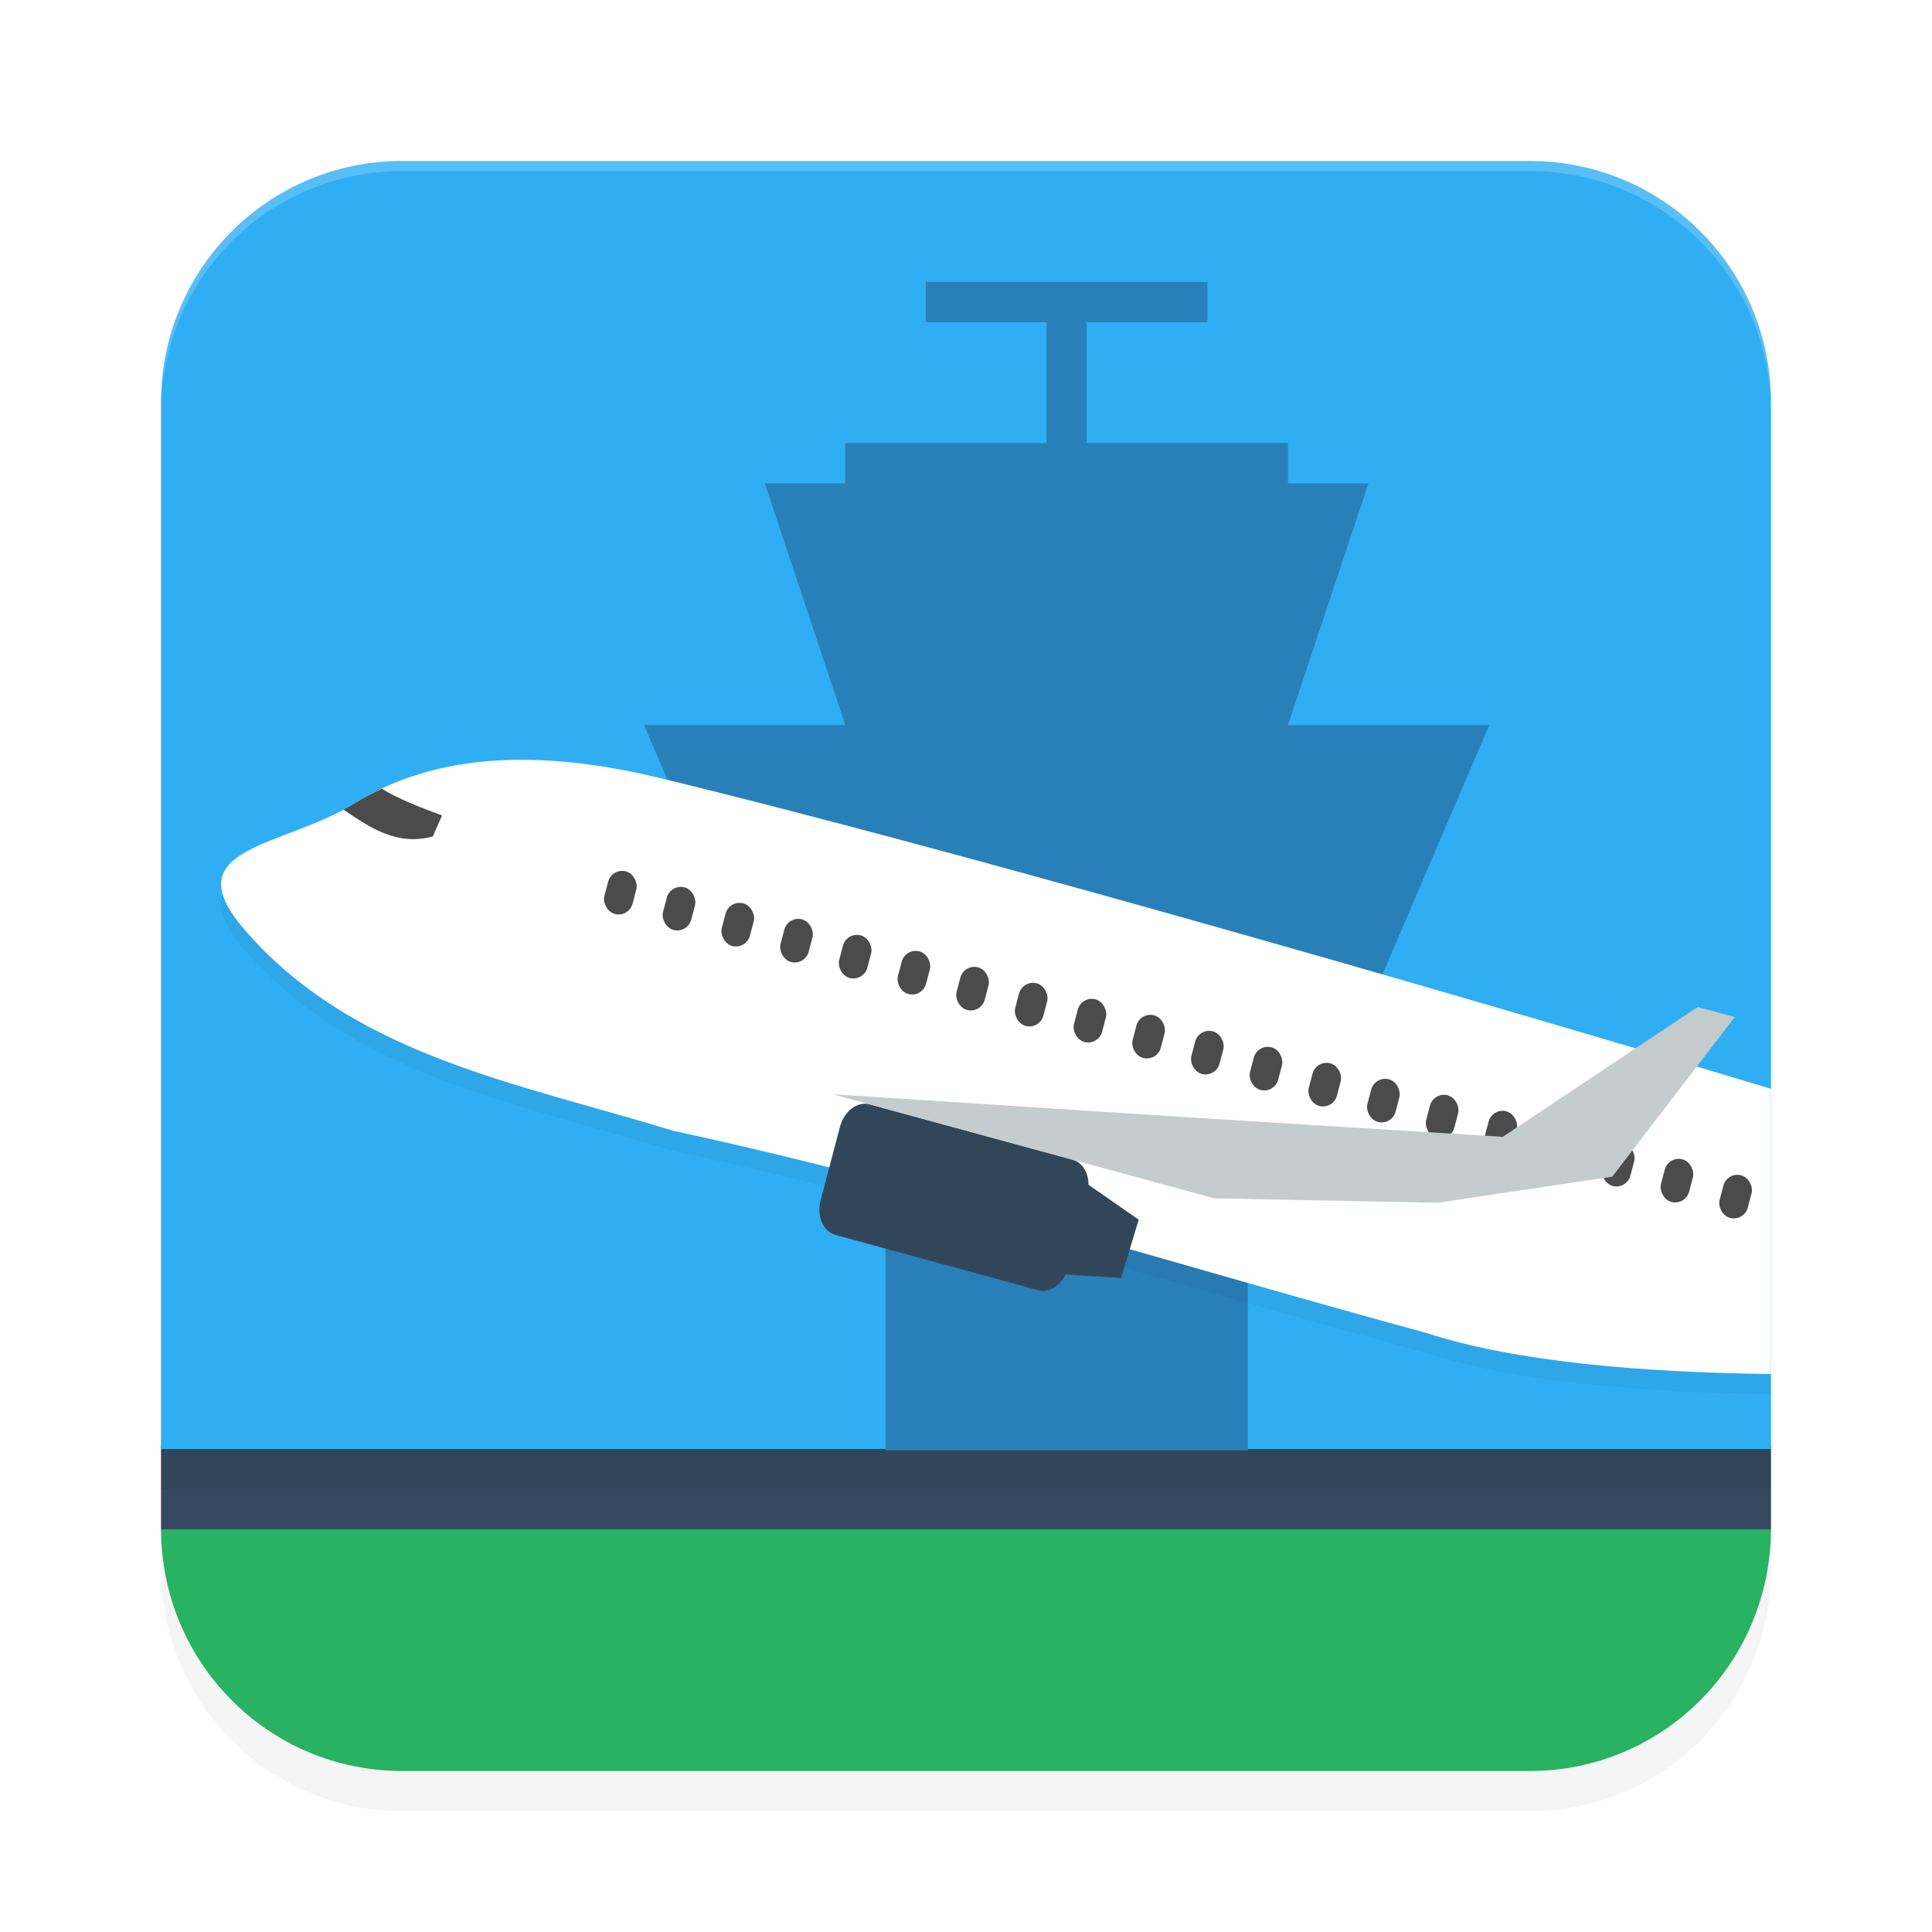 <?xml version='1.0' encoding='utf-8'?>
<svg xmlns="http://www.w3.org/2000/svg" width="192" height="192" version="1" id="svg30">
  <defs>
    <filter id="filter1075" style="color-interpolation-filters:sRGB" width="1.086" height="1.108" x="-0.043" y="-0.054">
      <feGaussianBlur stdDeviation="2.88"/>
    </filter>
    <filter id="filter1120" style="color-interpolation-filters:sRGB" width="1.058" height="1.285" x="-0.029" y="-0.143">
      <feGaussianBlur stdDeviation="1.924"/>
    </filter>
    <filter id="filter1162" style="color-interpolation-filters:sRGB" width="1.105" height="1.264" x="-0.052" y="-0.132">
      <feGaussianBlur stdDeviation="3.36"/>
    </filter>
  </defs>
  <path style="filter:url(#filter1120);opacity:0.2" d="M 16,147.6 V 156 c 0.068,13.307 10.728,24 23.971,24 H 152.029 c 13.243,0 23.903,-10.693 23.971,-24 v -8.4 z"/>
  <path style="fill:#28b262" d="m 16,152 c 0.068,13.307 10.729,24 23.971,24 H 152.029 c 13.243,0 23.903,-10.693 23.971,-24 z"/>
  <path style="fill:#34495e" d="M 16,143.6 H 176 v 8.4 H 16 Z"/>
  <path style="filter:url(#filter1075);opacity:0.2" d="m 39.977,20 c -13.283,0 -23.977,10.704 -23.977,24 V 148 H 176 V 44 c 0,-13.296 -10.693,-24 -23.977,-24 z"/>
  <path style="fill:#30aef3" d="m 39.977,16 c -13.283,0 -23.977,10.704 -23.977,24 V 144 H 176 V 40 c 0,-13.296 -10.693,-24 -23.977,-24 z"/>
  <path fill="#2980b9" d="m 92.001,28.015 v 4.004 H 104 V 44.03 H 83.999 v 4.004 H 75.999 l 8,24.023 H 64 l 11.999,28.027 h 12.001 v 44.041 H 124.001 v -44.041 h 11.999 l 11.999,-28.027 h -19.999 l 8,-24.023 h -8 V 44.03 H 108 V 32.019 h 12.001 v -4.004 z"/>
  <path style="filter:url(#filter1162);opacity:0.2" d="m 50.359,77.531 c -5.256,0.185 -10.459,1.393 -15.102,4.297 -7.021,4.392 -18.04,4.269 -11.047,12.453 10.79,12.628 27.423,15.39 42.648,20.086 25.263,5.446 49.901,13.316 74.828,20.078 8.967,2.941 21.827,3.953 34.312,4.102 V 110.203 C 139.399,99.191 93.314,86.056 65.789,79.367 60.926,78.186 55.616,77.347 50.359,77.531 Z"/>
  <path style="fill:#ffffff" d="m 50.359,75.531 c -5.256,0.185 -10.459,1.393 -15.102,4.297 -7.021,4.392 -18.04,4.269 -11.047,12.453 10.79,12.628 27.423,15.39 42.648,20.086 25.263,5.446 49.901,13.316 74.828,20.078 8.967,2.941 21.827,3.953 34.312,4.102 V 108.203 C 139.399,97.19 93.314,84.056 65.789,77.367 60.926,76.185 55.616,75.347 50.359,75.531 Z"/>
  <path style="fill:#32465a" d="m 86.433,109.753 c -1.226,-0.334 -2.545,0.659 -2.957,2.226 l -1.925,7.312 c -0.412,1.567 0.242,3.099 1.468,3.433 l 20.164,5.5 c 1.04,0.284 2.139,-0.395 2.703,-1.562 1.842,0.111 3.684,0.221 5.525,0.332 0.584,-1.926 1.169,-3.852 1.753,-5.779 -1.662,-1.159 -3.325,-2.317 -4.988,-3.476 -0.003,-1.194 -0.602,-2.218 -1.574,-2.486 -0.001,-4.2e-4 -0.004,-0.001 -0.006,-0.002 z"/>
  <path style="fill:#4b4b4b" d="m 37.948,78.378 c -0.913,0.432 -1.812,0.9 -2.689,1.448 -0.363,0.227 -0.742,0.433 -1.123,0.638 2.744,1.864 5.366,3.614 8.88,2.66 l 0.912,-2.085 c -2.273,-0.841 -4.461,-1.694 -5.98,-2.662 z"/>
  <rect style="fill:#4b4b4b" width="2.9" height="4.376" x="80.77" y="67.19" rx="1.45" transform="matrix(0.965,0.263,-0.255,0.967,0,0)"/>
  <rect style="fill:#4b4b4b" width="2.9" height="4.376" x="86.81" y="67.19" rx="1.45" transform="matrix(0.965,0.263,-0.255,0.967,0,0)"/>
  <rect style="fill:#4b4b4b" width="2.9" height="4.376" x="92.86" y="67.19" rx="1.45" transform="matrix(0.965,0.263,-0.255,0.967,0,0)"/>
  <rect style="fill:#4b4b4b" width="2.9" height="4.376" x="98.91" y="67.19" rx="1.45" transform="matrix(0.965,0.263,-0.255,0.967,0,0)"/>
  <rect style="fill:#4b4b4b" width="2.9" height="4.376" x="104.95" y="67.19" rx="1.45" transform="matrix(0.965,0.263,-0.255,0.967,0,0)"/>
  <rect style="fill:#4b4b4b" width="2.9" height="4.376" x="111" y="67.19" rx="1.45" transform="matrix(0.965,0.263,-0.255,0.967,0,0)"/>
  <rect style="fill:#4b4b4b" width="2.9" height="4.376" x="117.04" y="67.19" rx="1.45" transform="matrix(0.965,0.263,-0.255,0.967,0,0)"/>
  <rect style="fill:#4b4b4b" width="2.9" height="4.376" x="123.08" y="67.19" rx="1.45" transform="matrix(0.965,0.263,-0.255,0.967,0,0)"/>
  <rect style="fill:#4b4b4b" width="2.9" height="4.376" x="129.13" y="67.19" rx="1.45" transform="matrix(0.965,0.263,-0.255,0.967,0,0)"/>
  <rect style="fill:#4b4b4b" width="2.9" height="4.376" x="135.17" y="67.19" rx="1.45" transform="matrix(0.965,0.263,-0.255,0.967,0,0)"/>
  <rect style="fill:#4b4b4b" width="2.9" height="4.376" x="141.22" y="67.19" rx="1.45" transform="matrix(0.965,0.263,-0.255,0.967,0,0)"/>
  <rect style="fill:#4b4b4b" width="2.9" height="4.376" x="147.26" y="67.19" rx="1.45" transform="matrix(0.965,0.263,-0.255,0.967,0,0)"/>
  <rect style="fill:#4b4b4b" width="2.9" height="4.376" x="153.31" y="67.19" rx="1.45" transform="matrix(0.965,0.263,-0.255,0.967,0,0)"/>
  <rect style="fill:#4b4b4b" width="2.9" height="4.376" x="159.35" y="67.19" rx="1.45" transform="matrix(0.965,0.263,-0.255,0.967,0,0)"/>
  <rect style="fill:#4b4b4b" width="2.9" height="4.376" x="165.4" y="67.19" rx="1.45" transform="matrix(0.965,0.263,-0.255,0.967,0,0)"/>
  <rect style="fill:#4b4b4b" width="2.9" height="4.376" x="171.44" y="67.19" rx="1.45" transform="matrix(0.965,0.263,-0.255,0.967,0,0)"/>
  <rect style="fill:#4b4b4b" width="2.9" height="4.376" x="177.49" y="67.19" rx="1.45" transform="matrix(0.965,0.263,-0.255,0.967,0,0)"/>
  <rect style="fill:#4b4b4b" width="2.9" height="4.376" x="183.53" y="67.19" rx="1.45" transform="matrix(0.965,0.263,-0.255,0.967,0,0)"/>
  <rect style="fill:#4b4b4b" width="2.9" height="4.376" x="189.58" y="67.19" rx="1.45" transform="matrix(0.965,0.263,-0.255,0.967,0,0)"/>
  <rect style="fill:#4b4b4b" width="2.9" height="4.376" x="195.62" y="67.19" rx="1.45" transform="matrix(0.965,0.263,-0.255,0.967,0,0)"/>
  <path opacity=".99" style="fill:#c5cccd" d="m 82.743,108.746 36.88,2.388 29.716,1.843 19.371,-12.907 3.686,1.005 -12.17,15.861 -17.383,2.597 -22.192,-0.446 z"/>
  <path style="opacity:0.2;fill:#ffffff" d="M 39.977 16 C 26.693 16 16 26.704 16 40 L 16 41 C 16 27.704 26.693 17 39.977 17 L 152.023 17 C 165.307 17 176 27.704 176 41 L 176 40 C 176 26.704 165.307 16 152.023 16 L 39.977 16 z"/>
</svg>
